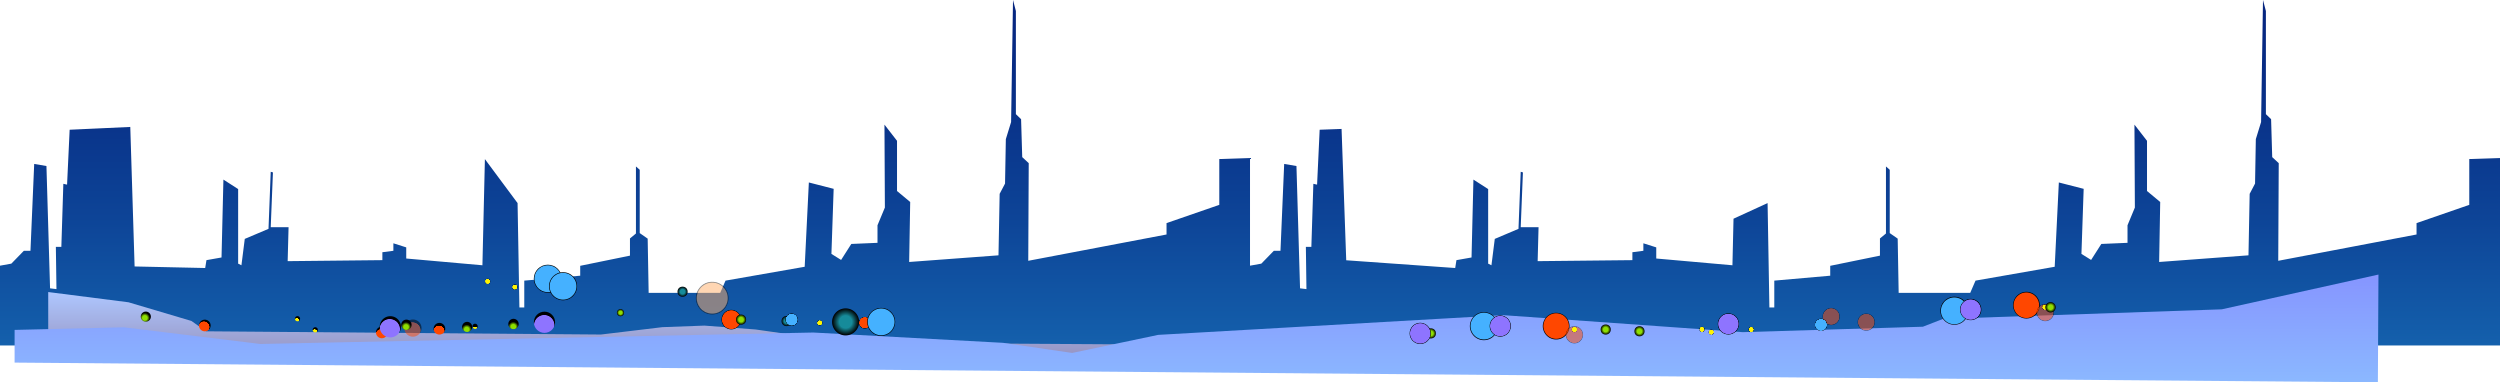 <svg xmlns="http://www.w3.org/2000/svg" xmlns:xlink="http://www.w3.org/1999/xlink" viewBox="0 0 965.81 147.7"><defs><style>.cls-1{isolation:isolate;}.cls-2{fill:url(#Áåçûìÿííûé_ãðàäèåíò_33);}.cls-3{fill:url(#Áåçûìÿííûé_ãðàäèåíò_38);}.cls-4{fill:url(#Áåçûìÿííûé_ãðàäèåíò_296);}.cls-10,.cls-11,.cls-12,.cls-13,.cls-14,.cls-15,.cls-16,.cls-17,.cls-18,.cls-19,.cls-20,.cls-21,.cls-22,.cls-23,.cls-24,.cls-25,.cls-26,.cls-27,.cls-28,.cls-29,.cls-30,.cls-31,.cls-32,.cls-33,.cls-34,.cls-35,.cls-36,.cls-37,.cls-38,.cls-39,.cls-40,.cls-41,.cls-42,.cls-43,.cls-44,.cls-45,.cls-46,.cls-47,.cls-48,.cls-49,.cls-5,.cls-50,.cls-51,.cls-52,.cls-53,.cls-54,.cls-55,.cls-56,.cls-6,.cls-7,.cls-8,.cls-9{mix-blend-mode:screen;}.cls-5{fill:url(#Áåçûìÿííûé_ãðàäèåíò_397);}.cls-6{fill:url(#Áåçûìÿííûé_ãðàäèåíò_397-2);}.cls-7{fill:url(#Áåçûìÿííûé_ãðàäèåíò_397-3);}.cls-8{fill:url(#Áåçûìÿííûé_ãðàäèåíò_397-4);}.cls-9{fill:url(#Áåçûìÿííûé_ãðàäèåíò_397-5);}.cls-10,.cls-11,.cls-12,.cls-13,.cls-46,.cls-56{opacity:0.5;}.cls-10{fill:url(#Áåçûìÿííûé_ãðàäèåíò_397-6);}.cls-11{fill:url(#Áåçûìÿííûé_ãðàäèåíò_397-7);}.cls-12{fill:url(#Áåçûìÿííûé_ãðàäèåíò_397-8);}.cls-13{fill:url(#Áåçûìÿííûé_ãðàäèåíò_397-9);}.cls-14{fill:url(#Áåçûìÿííûé_ãðàäèåíò_422);}.cls-15{fill:url(#Áåçûìÿííûé_ãðàäèåíò_422-2);}.cls-16{fill:url(#Áåçûìÿííûé_ãðàäèåíò_422-3);}.cls-17{fill:url(#Áåçûìÿííûé_ãðàäèåíò_422-4);}.cls-18{fill:url(#Áåçûìÿííûé_ãðàäèåíò_422-5);}.cls-19{fill:url(#Áåçûìÿííûé_ãðàäèåíò_422-6);}.cls-20{fill:url(#Áåçûìÿííûé_ãðàäèåíò_422-7);}.cls-21{fill:url(#Áåçûìÿííûé_ãðàäèåíò_422-8);}.cls-22{fill:url(#Áåçûìÿííûé_ãðàäèåíò_422-9);}.cls-23{fill:url(#Áåçûìÿííûé_ãðàäèåíò_422-10);}.cls-24{fill:url(#Áåçûìÿííûé_ãðàäèåíò_422-11);}.cls-25{fill:url(#Áåçûìÿííûé_ãðàäèåíò_397-10);}.cls-26{fill:url(#Áåçûìÿííûé_ãðàäèåíò_400);}.cls-27{fill:url(#Áåçûìÿííûé_ãðàäèåíò_400-2);}.cls-28{fill:url(#Áåçûìÿííûé_ãðàäèåíò_400-3);}.cls-29{fill:url(#Áåçûìÿííûé_ãðàäèåíò_400-4);}.cls-30{fill:url(#Áåçûìÿííûé_ãðàäèåíò_400-5);}.cls-31{fill:url(#Áåçûìÿííûé_ãðàäèåíò_400-6);}.cls-32{fill:url(#Áåçûìÿííûé_ãðàäèåíò_400-7);}.cls-33{fill:url(#Áåçûìÿííûé_ãðàäèåíò_400-8);}.cls-34{fill:url(#Áåçûìÿííûé_ãðàäèåíò_400-9);}.cls-35{fill:url(#Áåçûìÿííûé_ãðàäèåíò_407);}.cls-36{fill:url(#Áåçûìÿííûé_ãðàäèåíò_407-2);}.cls-37{fill:url(#Áåçûìÿííûé_ãðàäèåíò_407-3);}.cls-38{fill:url(#Áåçûìÿííûé_ãðàäèåíò_416);}.cls-39{fill:url(#Áåçûìÿííûé_ãðàäèåíò_416-2);}.cls-40{fill:url(#Áåçûìÿííûé_ãðàäèåíò_416-3);}.cls-41{fill:url(#Áåçûìÿííûé_ãðàäèåíò_416-4);}.cls-42{fill:url(#Áåçûìÿííûé_ãðàäèåíò_419);}.cls-43{fill:url(#Áåçûìÿííûé_ãðàäèåíò_419-2);}.cls-44{fill:url(#Áåçûìÿííûé_ãðàäèåíò_419-3);}.cls-45{fill:url(#Áåçûìÿííûé_ãðàäèåíò_397-11);}.cls-46{fill:url(#Áåçûìÿííûé_ãðàäèåíò_397-12);}.cls-47{fill:url(#Áåçûìÿííûé_ãðàäèåíò_422-12);}.cls-48{fill:url(#Áåçûìÿííûé_ãðàäèåíò_422-13);}.cls-49{fill:url(#Áåçûìÿííûé_ãðàäèåíò_400-10);}.cls-50{fill:url(#Áåçûìÿííûé_ãðàäèåíò_416-5);}.cls-51{fill:url(#Áåçûìÿííûé_ãðàäèåíò_416-6);}.cls-52{fill:url(#Áåçûìÿííûé_ãðàäèåíò_419-4);}.cls-53{fill:url(#Áåçûìÿííûé_ãðàäèåíò_419-5);}.cls-54{fill:url(#Áåçûìÿííûé_ãðàäèåíò_419-6);}.cls-55{fill:url(#Áåçûìÿííûé_ãðàäèåíò_416-7);}.cls-56{fill:url(#Áåçûìÿííûé_ãðàäèåíò_410);}</style><linearGradient id="Áåçûìÿííûé_ãðàäèåíò_33" x1="482.91" y1="133.47" x2="482.91" gradientUnits="userSpaceOnUse"><stop offset="0" stop-color="#1460ac"/><stop offset="0.37" stop-color="#0d4497"/><stop offset="0.76" stop-color="#082d85"/><stop offset="1" stop-color="#06257f"/></linearGradient><linearGradient id="Áåçûìÿííûé_ãðàäèåíò_38" x1="468.66" y1="139.32" x2="468.66" y2="112.82" gradientUnits="userSpaceOnUse"><stop offset="0" stop-color="#9590bd"/><stop offset="1" stop-color="#aec7ff"/></linearGradient><linearGradient id="Áåçûìÿííûé_ãðàäèåíò_296" x1="462.25" y1="147.7" x2="462.25" y2="106.07" gradientUnits="userSpaceOnUse"><stop offset="0" stop-color="#8bb8ff"/><stop offset="0.99" stop-color="#8695ff"/></linearGradient><radialGradient id="Áåçûìÿííûé_ãðàäèåíò_397" cx="282.52" cy="123.48" r="3.77" gradientUnits="userSpaceOnUse"><stop offset="0.92" stop-color="#ff4700"/><stop offset="0.99"/></radialGradient><radialGradient id="Áåçûìÿííûé_ãðàäèåíò_397-2" cx="334.09" cy="124.69" r="2.25" xlink:href="#Áåçûìÿííûé_ãðàäèåíò_397"/><radialGradient id="Áåçûìÿííûé_ãðàäèåíò_397-3" cx="79.16" cy="122.86" r="2.25" gradientTransform="matrix(1, -0.06, 0.06, 1, -7.75, 8.22)" xlink:href="#Áåçûìÿííûé_ãðàäèåíò_397"/><radialGradient id="Áåçûìÿííûé_ãðàäèåíò_397-4" cx="169.54" cy="129.92" r="2.25" gradientTransform="matrix(1, -0.06, 0.06, 1, -7.75, 8.22)" xlink:href="#Áåçûìÿííûé_ãðàäèåíò_397"/><radialGradient id="Áåçûìÿííûé_ãðàäèåíò_397-5" cx="601.18" cy="125.96" r="5.16" xlink:href="#Áåçûìÿííûé_ãðàäèåíò_397"/><radialGradient id="Áåçûìÿííûé_ãðàäèåíò_397-6" cx="608.24" cy="129.33" r="3.31" xlink:href="#Áåçûìÿííûé_ãðàäèåíò_397"/><radialGradient id="Áåçûìÿííûé_ãðàäèåíò_397-7" cx="720.98" cy="124.43" r="3.31" xlink:href="#Áåçûìÿííûé_ãðàäèåíò_397"/><radialGradient id="Áåçûìÿííûé_ãðàäèåíò_397-8" cx="707.42" cy="122.28" r="3.31" xlink:href="#Áåçûìÿííûé_ãðàäèåíò_397"/><radialGradient id="Áåçûìÿííûé_ãðàäèåíò_397-9" cx="159.34" cy="129.02" r="3.31" gradientTransform="matrix(1, -0.06, 0.06, 1, -7.75, 8.22)" xlink:href="#Áåçûìÿííûé_ãðàäèåíò_397"/><radialGradient id="Áåçûìÿííûé_ãðàäèåíò_422" cx="183.34" cy="129.92" r="1.01" gradientTransform="matrix(1, -0.06, 0.06, 1, -7.75, 8.22)" gradientUnits="userSpaceOnUse"><stop offset="0.92" stop-color="#fff400"/><stop offset="0.99"/></radialGradient><radialGradient id="Áåçûìÿííûé_ãðàäèåíò_422-2" cx="121.63" cy="127.27" r="1.01" xlink:href="#Áåçûìÿííûé_ãðàäèåíò_422"/><radialGradient id="Áåçûìÿííûé_ãðàäèåíò_422-3" cx="188.4" cy="108.7" r="1.01" gradientTransform="matrix(1, 0, 0, 1, 0, 0)" xlink:href="#Áåçûìÿííûé_ãðàäèåíò_422"/><radialGradient id="Áåçûìÿííûé_ãðàäèåíò_422-4" cx="115.06" cy="122.56" r="1.01" xlink:href="#Áåçûìÿííûé_ãðàäèåíò_422"/><radialGradient id="Áåçûìÿííûé_ãðàäèåíò_422-5" cx="608.24" cy="127.31" r="1.01" gradientTransform="matrix(1, 0, 0, 1, 0, 0)" xlink:href="#Áåçûìÿííûé_ãðàäèåíò_422"/><radialGradient id="Áåçûìÿííûé_ãðàäèåíò_422-6" cx="661.1" cy="128.32" r="1.01" gradientTransform="matrix(1, 0, 0, 1, 0, 0)" xlink:href="#Áåçûìÿííûé_ãðàäèåíò_422"/><radialGradient id="Áåçûìÿííûé_ãðàäèåíò_422-7" cx="676.52" cy="127.31" r="1.01" gradientTransform="matrix(1, 0, 0, 1, 0, 0)" xlink:href="#Áåçûìÿííûé_ãðàäèåíò_422"/><radialGradient id="Áåçûìÿííûé_ãðàäèåíò_422-8" cx="570.35" cy="126.97" r="1.01" gradientTransform="matrix(1, 0, 0, 1, 0, 0)" xlink:href="#Áåçûìÿííûé_ãðàäèåíò_422"/><radialGradient id="Áåçûìÿííûé_ãðàäèåíò_422-9" cx="657.51" cy="127.26" r="1.01" gradientTransform="matrix(1, 0, 0, 1, 0, 0)" xlink:href="#Áåçûìÿííûé_ãðàäèåíò_422"/><radialGradient id="Áåçûìÿííûé_ãðàäèåíò_422-10" cx="198.9" cy="110.9" r="1.01" gradientTransform="matrix(1, 0, 0, 1, 0, 0)" xlink:href="#Áåçûìÿííûé_ãðàäèåíò_422"/><radialGradient id="Áåçûìÿííûé_ãðàäèåíò_422-11" cx="316.67" cy="124.73" r="1.01" gradientTransform="matrix(1, 0, 0, 1, 0, 0)" xlink:href="#Áåçûìÿííûé_ãðàäèåíò_422"/><radialGradient id="Áåçûìÿííûé_ãðàäèåíò_397-10" cx="147.24" cy="129.91" r="2.25" gradientTransform="matrix(1, -0.06, 0.06, 1, -7.75, 8.22)" xlink:href="#Áåçûìÿííûé_ãðàäèåíò_397"/><radialGradient id="Áåçûìÿííûé_ãðàäèåíò_400" cx="286.29" cy="123.48" r="1.95" gradientUnits="userSpaceOnUse"><stop offset="0.46" stop-color="#8ede00"/><stop offset="0.99"/></radialGradient><radialGradient id="Áåçûìÿííûé_ãðàäèåíò_400-2" cx="56.64" cy="117.99" r="1.95" gradientTransform="matrix(1, -0.06, 0.06, 1, -7.75, 8.22)" xlink:href="#Áåçûìÿííûé_ãðàäèåíò_400"/><radialGradient id="Áåçûìÿííûé_ãðàäèåíò_400-3" cx="156.96" cy="127.54" r="1.95" gradientTransform="matrix(1, -0.06, 0.06, 1, -7.75, 8.22)" xlink:href="#Áåçûìÿííûé_ãðàäèåíò_400"/><radialGradient id="Áåçûìÿííûé_ãðàäèåíò_400-4" cx="198.26" cy="129.92" r="1.95" gradientTransform="matrix(1, -0.06, 0.06, 1, -7.75, 8.22)" xlink:href="#Áåçûìÿííûé_ãðàäèåíò_400"/><radialGradient id="Áåçûìÿííûé_ãðàäèåíò_400-5" cx="552.78" cy="128.8" r="1.95" xlink:href="#Áåçûìÿííûé_ãðàäèåíò_400"/><radialGradient id="Áåçûìÿííûé_ãðàäèåíò_400-6" cx="620.32" cy="127.31" r="1.95" xlink:href="#Áåçûìÿííûé_ãðàäèåíò_400"/><radialGradient id="Áåçûìÿííûé_ãðàäèåíò_400-7" cx="180.27" cy="129.92" r="1.95" gradientTransform="matrix(1, -0.06, 0.06, 1, -7.75, 8.22)" xlink:href="#Áåçûìÿííûé_ãðàäèåíò_400"/><radialGradient id="Áåçûìÿííûé_ãðàäèåíò_400-8" cx="633.37" cy="127.98" r="1.95" xlink:href="#Áåçûìÿííûé_ãðàäèåíò_400"/><radialGradient id="Áåçûìÿííûé_ãðàäèåíò_400-9" cx="239.71" cy="120.8" r="1.38" xlink:href="#Áåçûìÿííûé_ãðàäèåíò_400"/><radialGradient id="Áåçûìÿííûé_ãðàäèåíò_407" cx="303.88" cy="124.04" r="1.95" gradientUnits="userSpaceOnUse"><stop offset="0.46" stop-color="#168b9a"/><stop offset="0.99"/></radialGradient><radialGradient id="Áåçûìÿííûé_ãðàäèåíò_407-2" cx="263.69" cy="112.7" r="1.95" xlink:href="#Áåçûìÿííûé_ãðàäèåíò_407"/><radialGradient id="Áåçûìÿííûé_ãðàäèåíò_407-3" cx="326.69" cy="124.35" r="5.21" xlink:href="#Áåçûìÿííûé_ãðàäèåíò_407"/><radialGradient id="Áåçûìÿííûé_ãðàäèåíò_416" cx="340.42" cy="124.35" r="5.42" gradientUnits="userSpaceOnUse"><stop offset="0.92" stop-color="#45b1ff"/><stop offset="0.99"/></radialGradient><radialGradient id="Áåçûìÿííûé_ãðàäèåíò_416-2" cx="211.64" cy="107.68" r="5.42" xlink:href="#Áåçûìÿííûé_ãðàäèåíò_416"/><radialGradient id="Áåçûìÿííûé_ãðàäèåíò_416-3" cx="573.27" cy="125.96" r="5.42" xlink:href="#Áåçûìÿííûé_ãðàäèåíò_416"/><radialGradient id="Áåçûìÿííûé_ãðàäèåíò_416-4" cx="217.52" cy="110.58" r="5.42" xlink:href="#Áåçûìÿííûé_ãðàäèåíò_416"/><radialGradient id="Áåçûìÿííûé_ãðàäèåíò_419" cx="150.64" cy="128.01" r="4.1" gradientTransform="matrix(1, -0.06, 0.06, 1, -7.75, 8.22)" gradientUnits="userSpaceOnUse"><stop offset="0.92" stop-color="#8e74ff"/><stop offset="0.99"/></radialGradient><radialGradient id="Áåçûìÿííûé_ãðàäèåíò_419-2" cx="548.67" cy="128.8" r="4.1" gradientTransform="matrix(1, 0, 0, 1, 0, 0)" xlink:href="#Áåçûìÿííûé_ãðàäèåíò_419"/><radialGradient id="Áåçûìÿííûé_ãðàäèåíò_419-3" cx="579.59" cy="125.96" r="4.1" gradientTransform="matrix(1, 0, 0, 1, 0, 0)" xlink:href="#Áåçûìÿííûé_ãðàäèåíò_419"/><radialGradient id="Áåçûìÿííûé_ãðàäèåíò_397-11" cx="783.53" cy="136.48" r="5.16" gradientTransform="translate(-8.95 42.78) rotate(-4.46)" xlink:href="#Áåçûìÿííûé_ãðàäèåíò_397"/><radialGradient id="Áåçûìÿííûé_ãðàäèåíò_397-12" cx="790.6" cy="139.85" r="3.31" gradientTransform="translate(-8.95 42.78) rotate(-4.46)" xlink:href="#Áåçûìÿííûé_ãðàäèåíò_397"/><radialGradient id="Áåçûìÿííûé_ãðàäèåíò_422-12" cx="790.6" cy="137.83" r="1.01" gradientTransform="translate(-8.95 42.78) rotate(-4.46)" xlink:href="#Áåçûìÿííûé_ãðàäèåíò_422"/><radialGradient id="Áåçûìÿííûé_ãðàäèåíò_422-13" cx="752.7" cy="137.49" r="1.01" gradientTransform="translate(-8.95 42.78) rotate(-4.46)" xlink:href="#Áåçûìÿííûé_ãðàäèåíò_422"/><radialGradient id="Áåçûìÿííûé_ãðàäèåíò_400-10" cx="792.81" cy="137.98" r="1.95" gradientTransform="translate(-8.95 42.78) rotate(-4.46)" xlink:href="#Áåçûìÿííûé_ãðàäèåíò_400"/><radialGradient id="Áåçûìÿííûé_ãðàäèåíò_416-5" cx="755.63" cy="136.48" r="5.42" gradientTransform="translate(-8.95 42.78) rotate(-4.46)" xlink:href="#Áåçûìÿííûé_ãðàäèåíò_416"/><radialGradient id="Áåçûìÿííûé_ãðàäèåíò_416-6" cx="703.85" cy="137.88" r="2.36" gradientTransform="translate(-8.95 42.78) rotate(-4.46)" xlink:href="#Áåçûìÿííûé_ãðàäèåíò_416"/><radialGradient id="Áåçûìÿííûé_ãðàäèåíò_419-4" cx="761.94" cy="136.48" r="4.1" gradientTransform="translate(-8.95 42.78) rotate(-4.46)" xlink:href="#Áåçûìÿííûé_ãðàäèåíò_419"/><radialGradient id="Áåçûìÿííûé_ãðàäèåíò_419-5" cx="667.72" cy="125.14" r="4.1" gradientTransform="matrix(1, 0, 0, 1, 0, 0)" xlink:href="#Áåçûìÿííûé_ãðàäèåíò_419"/><radialGradient id="Áåçûìÿííûé_ãðàäèåíò_419-6" cx="210.2" cy="130.03" r="4.1" xlink:href="#Áåçûìÿííûé_ãðàäèåíò_419"/><radialGradient id="Áåçûìÿííûé_ãðàäèåíò_416-7" cx="305.84" cy="123.48" r="2.37" xlink:href="#Áåçûìÿííûé_ãðàäèåíò_416"/><radialGradient id="Áåçûìÿííûé_ãðàäèåíò_410" cx="275.15" cy="115.17" r="6.29" gradientUnits="userSpaceOnUse"><stop offset="0.92" stop-color="#ffae68"/><stop offset="0.99"/></radialGradient></defs><title>Asset 17</title><g class="cls-1"><g id="Layer_2" data-name="Layer 2"><g id="parc"><polygon class="cls-2" points="953.94 61.44 953.94 79.14 933.57 86.19 933.57 90.59 880.14 100.75 880.33 63.03 877.81 60.7 877.38 46.05 875.37 44.1 875.37 4.26 874.25 0 873.51 47.15 871.48 53.75 871.18 70.92 869.1 74.88 868.64 98.64 834.13 101.21 834.54 78.03 829.44 73.79 829.44 54.4 824.59 48.15 824.75 80.19 821.91 87.02 821.91 93.81 811.79 94.24 807.85 100.42 804.11 98.09 804.97 72.95 795.38 70.49 793.78 103.06 763.19 108.41 761.14 113.15 755.35 113.15 733.5 113.15 733.12 92.19 730.05 90.05 730.05 65.59 728.59 64.31 728.59 90.21 726.27 92.12 726.27 98.76 707.06 102.69 707.06 106.51 685.45 108.41 685.45 118.78 683.56 118.78 682.86 78.46 669.7 84.49 669.28 102.48 639.85 99.87 639.85 95.57 634.87 93.99 634.87 96.89 630.63 97.44 630.63 100.5 594.03 100.89 594.38 87.77 587.49 87.77 588.34 66.6 587.49 66.36 586.63 88.41 577.47 92.29 576.18 102.48 574.91 101.85 574.91 73.04 569.22 69.38 568.49 99.47 562.66 100.5 562.18 103.54 520.08 100.55 518.28 49.81 509.82 50.12 508.82 71.33 507.38 71.01 506.61 95.38 504.49 95.38 504.71 111.69 502.24 111.39 500.85 64.14 496.11 63.33 494.68 96.89 492.11 96.89 487.28 101.85 482.91 102.64 482.91 61.05 471.04 61.44 471.04 79.14 450.66 86.19 450.66 90.59 397.24 100.75 397.42 63.03 394.91 60.7 394.47 46.05 392.46 44.1 392.46 4.26 391.35 0 390.61 47.15 388.58 53.75 388.27 70.92 386.19 74.88 385.74 98.64 351.23 101.21 351.63 78.03 346.54 73.79 346.54 54.4 341.69 48.15 341.85 80.19 339 87.02 339 93.81 328.88 94.24 324.94 100.42 321.2 98.09 322.06 72.95 312.48 70.49 310.87 103.06 280.29 108.41 278.23 113.15 272.44 113.15 250.59 113.15 250.21 92.19 247.14 90.05 247.14 65.59 245.68 64.31 245.68 90.21 243.37 92.12 243.37 98.76 224.15 102.69 224.15 106.51 202.54 108.41 202.54 118.78 200.66 118.78 199.95 78.46 187.33 61.47 186.37 102.48 156.94 99.87 156.94 95.57 151.97 93.99 151.97 96.89 147.72 97.44 147.72 100.5 111.13 100.89 111.48 87.77 104.59 87.77 105.44 66.6 104.59 66.36 103.73 88.41 94.56 92.29 93.27 102.48 92 101.85 92 73.04 86.31 69.38 85.58 99.47 79.76 100.5 79.27 103.54 52 102.94 50.33 49.04 26.91 50.12 25.91 71.33 24.47 71.01 23.7 95.38 21.58 95.38 21.81 111.69 19.34 111.39 17.94 64.14 13.21 63.33 11.77 96.89 9.21 96.89 4.38 101.85 0 102.64 0 133.47 482.91 133.47 965.81 133.47 965.81 61.05 953.94 61.44"/><polygon class="cls-3" points="918.11 122.66 898.38 127.8 891.38 128.82 845.29 132.32 820.12 132.32 769.67 135.82 757.29 129.24 747.96 129.24 738.63 129.24 735.46 131.82 692.38 131.82 679.13 129.24 664.86 129.24 655.93 131.82 652.45 131.82 644.09 132.32 634.14 134.32 319.15 132.32 305.64 129.24 291.93 127.29 272.13 125.79 255.88 126.39 232.13 129.24 79.63 127.99 73.95 123.99 49.64 116.78 18.63 112.82 18.63 135.97 918.68 139.32 918.11 122.66"/><polygon class="cls-4" points="918.86 106.07 858.33 119.5 750.64 123.19 742.86 126.22 673.23 128.32 580.7 121.75 447.43 129.37 414.19 136.35 387.48 132.44 314.19 128.46 100.54 132.88 47.84 126.44 5.64 127.45 5.64 140.08 918.63 147.7 918.86 106.07"/><path class="cls-5" d="M286.29,123.48a3.77,3.77,0,1,1-3.77-3.77A3.77,3.77,0,0,1,286.29,123.48Z"/><path class="cls-6" d="M336.34,124.69a2.25,2.25,0,1,1-2.25-2.25A2.25,2.25,0,0,1,336.34,124.69Z"/><path class="cls-7" d="M81.37,125.6A2.25,2.25,0,1,1,79,123.5,2.25,2.25,0,0,1,81.37,125.6Z"/><path class="cls-8" d="M172,126.85a2.25,2.25,0,1,1-2.39-2.1A2.25,2.25,0,0,1,172,126.85Z"/><path class="cls-9" d="M606.34,126a5.16,5.16,0,1,1-5.16-5.16A5.16,5.16,0,0,1,606.34,126Z"/><path class="cls-10" d="M611.56,129.33a3.32,3.32,0,1,1-3.32-3.31A3.32,3.32,0,0,1,611.56,129.33Z"/><path class="cls-11" d="M724.3,124.43a3.32,3.32,0,1,1-3.32-3.31A3.32,3.32,0,0,1,724.3,124.43Z"/><path class="cls-12" d="M710.74,122.28a3.32,3.32,0,1,1-3.32-3.31A3.32,3.32,0,0,1,710.74,122.28Z"/><path class="cls-13" d="M162.83,126.54a3.32,3.32,0,1,1-3.52-3.1A3.31,3.31,0,0,1,162.83,126.54Z"/><path class="cls-14" d="M184.54,126a1,1,0,1,1-2,.13,1,1,0,0,1,2-.13Z"/><path class="cls-15" d="M122.79,127.36a1,1,0,1,1-1.07-.94A1,1,0,0,1,122.79,127.36Z"/><circle class="cls-16" cx="188.4" cy="108.7" r="1.01"/><path class="cls-17" d="M115.93,123.07a1,1,0,1,1-1.07-.94A1,1,0,0,1,115.93,123.07Z"/><path class="cls-18" d="M609.25,127.31a1,1,0,1,1-1-1A1,1,0,0,1,609.25,127.31Z"/><path class="cls-19" d="M662.11,128.32a1,1,0,1,1-1-1A1,1,0,0,1,662.11,128.32Z"/><path class="cls-20" d="M677.53,127.31a1,1,0,1,1-1-1A1,1,0,0,1,677.53,127.31Z"/><circle class="cls-21" cx="570.35" cy="126.97" r="1.01"/><path class="cls-22" d="M658.53,127.26a1,1,0,1,1-1-1A1,1,0,0,1,658.53,127.26Z"/><circle class="cls-23" cx="198.9" cy="110.9" r="1.01"/><path class="cls-24" d="M317.68,124.73a1,1,0,1,1-1-1A1,1,0,0,1,317.68,124.73Z"/><path class="cls-25" d="M149.75,128.28a2.25,2.25,0,1,1-2.39-2.1A2.24,2.24,0,0,1,149.75,128.28Z"/><circle class="cls-26" cx="286.29" cy="123.48" r="1.95"/><path class="cls-27" d="M58.28,122.2a1.95,1.95,0,1,1-2.07-1.82A1.94,1.94,0,0,1,58.28,122.2Z"/><path class="cls-28" d="M159,125.3a2,2,0,1,1-2.07-1.82A2,2,0,0,1,159,125.3Z"/><path class="cls-29" d="M200.37,125a2,2,0,1,1-2.07-1.83A2,2,0,0,1,200.37,125Z"/><circle class="cls-30" cx="552.78" cy="128.8" r="1.95"/><circle class="cls-31" cx="620.32" cy="127.31" r="1.95"/><path class="cls-32" d="M182.41,126.18a1.95,1.95,0,1,1-2.07-1.83A1.94,1.94,0,0,1,182.41,126.18Z"/><circle class="cls-33" cx="633.37" cy="127.98" r="1.95"/><path class="cls-34" d="M241.09,120.8a1.38,1.38,0,1,1-1.38-1.38A1.38,1.38,0,0,1,241.09,120.8Z"/><circle class="cls-35" cx="303.88" cy="124.04" r="1.95"/><circle class="cls-36" cx="263.69" cy="112.7" r="1.95"/><path class="cls-37" d="M331.9,124.35a5.22,5.22,0,1,1-5.21-5.21A5.21,5.21,0,0,1,331.9,124.35Z"/><circle class="cls-38" cx="340.42" cy="124.35" r="5.42"/><circle class="cls-39" cx="211.64" cy="107.68" r="5.42"/><path class="cls-40" d="M578.69,126a5.42,5.42,0,1,1-5.42-5.42A5.42,5.42,0,0,1,578.69,126Z"/><path class="cls-41" d="M222.94,110.58a5.42,5.42,0,1,1-5.42-5.42A5.42,5.42,0,0,1,222.94,110.58Z"/><path class="cls-42" d="M154.88,126a4.1,4.1,0,1,1-4.36-3.84A4.1,4.1,0,0,1,154.88,126Z"/><circle class="cls-43" cx="548.67" cy="128.8" r="4.1"/><circle class="cls-44" cx="579.59" cy="125.96" r="4.1"/><path class="cls-45" d="M788,117.49a5.16,5.16,0,1,1-5.55-4.74A5.18,5.18,0,0,1,788,117.49Z"/><path class="cls-46" d="M793.46,120.44a3.32,3.32,0,1,1-3.56-3A3.31,3.31,0,0,1,793.46,120.44Z"/><path class="cls-47" d="M791,118.6a1,1,0,1,1-2,.16,1,1,0,0,1,2-.16Z"/><path class="cls-48" d="M753.2,121.21a1,1,0,1,1-2,.16,1,1,0,0,1,2-.16Z"/><path class="cls-49" d="M794.16,118.51a2,2,0,1,1-2.1-1.79A2,2,0,0,1,794.16,118.51Z"/><path class="cls-50" d="M760.43,119.64a5.42,5.42,0,1,1-5.82-5A5.42,5.42,0,0,1,760.43,119.64Z"/><path class="cls-51" d="M705.87,125.3a2.36,2.36,0,1,1-2.54-2.17A2.36,2.36,0,0,1,705.87,125.3Z"/><path class="cls-52" d="M765.42,119.25a4.11,4.11,0,1,1-4.41-3.77A4.1,4.1,0,0,1,765.42,119.25Z"/><circle class="cls-53" cx="667.72" cy="125.14" r="4.1"/><circle class="cls-54" cx="210.34" cy="124.5" r="4.1"/><path class="cls-55" d="M308.21,123.48a2.38,2.38,0,1,1-2.37-2.37A2.37,2.37,0,0,1,308.21,123.48Z"/><path class="cls-56" d="M281.44,115.17a6.3,6.3,0,1,1-6.29-6.29A6.29,6.29,0,0,1,281.44,115.17Z"/></g></g></g></svg>